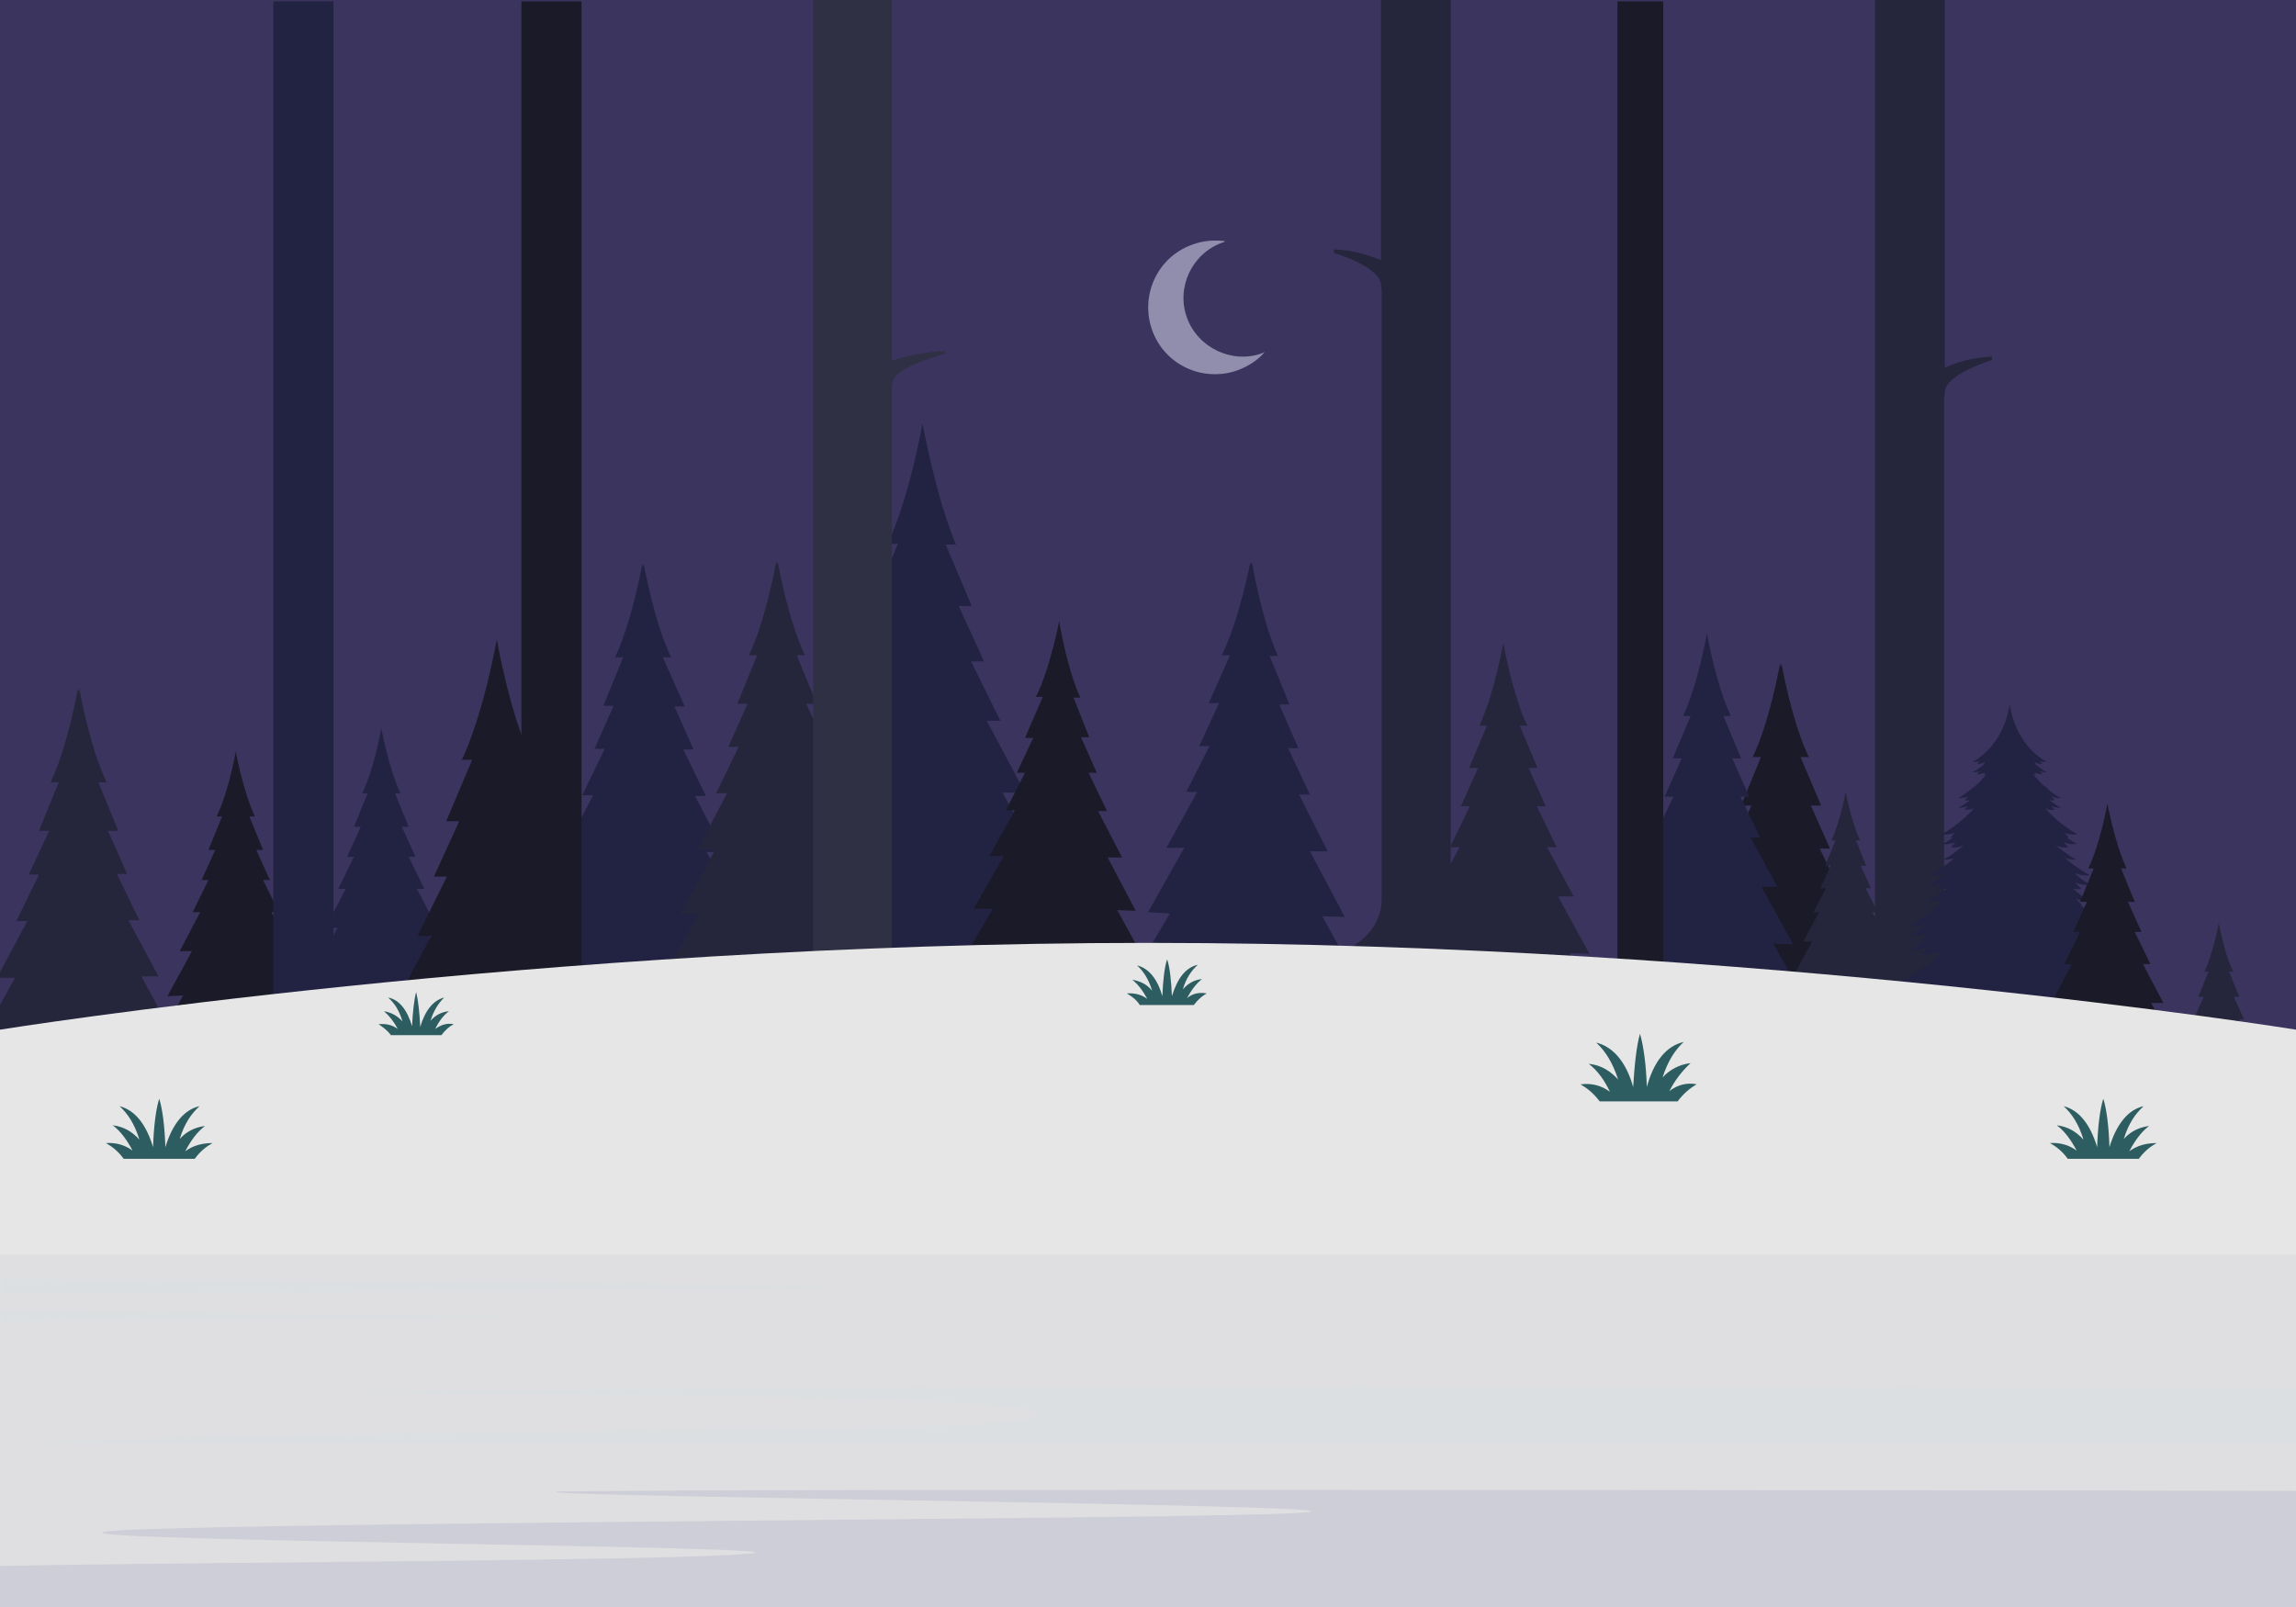 <?xml version="1.0" encoding="utf-8"?>
<!-- Generator: Adobe Illustrator 23.0.1, SVG Export Plug-In . SVG Version: 6.00 Build 0)  -->
<svg version="1.1" id="Layer" xmlns="http://www.w3.org/2000/svg" xmlns:xlink="http://www.w3.org/1999/xlink" x="0px" y="0px"
	 viewBox="0 0 336 235.2" style="enable-background:new 0 0 336 235.2;" xml:space="preserve">
<style type="text/css">
	.st0{fill:#403A68;}
	.st1{fill:#292942;}
	.st2{fill:#A09DBF;}
	.st3{fill:#262649;}
	.st4{fill:#1D1D2D;}
	.st5{fill:#35354C;}
	.st6{fill:#FFFFFF;}
	.st7{fill-rule:evenodd;clip-rule:evenodd;fill:#32676B;}
	.st8{fill:#F7F7F9;}
	.st9{opacity:0.31;fill-rule:evenodd;clip-rule:evenodd;fill:#ECFAFF;enable-background:new    ;}
	.st10{clip-path:url(#SVGID_3_);}
	.st11{clip-path:url(#SVGID_4_);fill-rule:evenodd;clip-rule:evenodd;fill:url(#SVGID_5_);}
	.st12{fill-rule:evenodd;clip-rule:evenodd;fill:#E4E4EF;}
	.st13{opacity:0.1;fill-rule:evenodd;clip-rule:evenodd;}
</style>
<rect class="st0" width="336" height="235.2"/>
<g>
	<path class="st1" d="M284.5,147.4L284.5,147.4l0-89.3c0.1-0.2,0.1-0.3,0.1-0.6c-0.1-2.7,6.9-4.8,6.9-4.8s0,0,0-0.5
		c-2.8,0.1-5.1,0.8-6.9,1.6V0h-10.2v147.9c-0.4,5.8-6.9,7.7-6.9,7.7c0.1-0.1,23.9-0.1,24,0C291.4,155.6,284.5,153.6,284.5,147.4z"/>
</g>
<g>
	<path class="st2" d="M178.9,35.5c-4.5,1.6-6.8,6.6-5.2,11s6.6,6.8,11,5.2c0.1-0.1,0.3-0.1,0.4-0.2c-1,1.2-2.4,2.1-4,2.7
		c-5.1,1.8-10.7-0.8-12.5-5.9c-1.8-5.1,0.8-10.7,5.9-12.5c1.6-0.6,3.2-0.7,4.8-0.5C179.2,35.4,179,35.5,178.9,35.5z"/>
</g>
<path class="st3" d="M277.5,153.1c-0.7,0.5-1.5,0.9-2.3,1.3c0.5,0.1,1,0.2,1.5,0.3c0.5-0.1,1-0.2,1.6-0.4l-0.6,0.6
	c12.5,2.5,25.2,5.2,38,7.9c-0.9-0.6-1.8-1.1-2.7-1.7c0.5,0,0.7-0.1,0.7-0.1c-1.3-0.7-2.4-1.4-3.5-2.1c-0.5-0.4-1-0.9-1.5-1.3
	c1.5,0.5,2.8,0.2,2.8,0.2l-1.4-1.3c2.4,0.8,3.6,0.4,3.6,0.4c-0.9-0.4-1.7-0.9-2.4-1.4c0.1,0,0.2,0,0.2,0l-1.4-1.3
	c2.4,0.8,3.6,0.4,3.6,0.4c-1-0.5-2-1.1-2.9-1.7c1.9,0.5,2.9,0.2,2.9,0.2c-2.7-1.4-5.1-3.1-7.1-4.8c1.1,0.2,1.9,0.1,1.9,0.1l-1.1-1.1
	c2,0.6,3,0.4,3,0.4c-0.6-0.3-1.1-0.6-1.7-1c0.1,0,0.1,0,0.1,0c-0.3-0.2-0.6-0.4-0.9-0.5c0.4,0,0.6-0.1,0.6-0.1l-1.1-1.1
	c2,0.6,3,0.4,3,0.4c-0.6-0.3-1.2-0.6-1.7-1c0.1,0,0.1,0,0.1,0c-0.4-0.3-0.9-0.5-1.3-0.8c1.9,0.6,2.8,0.3,2.8,0.3
	c-0.6-0.3-1.2-0.6-1.7-1c0.1,0,0.1,0,0.1,0c-1.5-0.8-2.8-1.8-4-2.8c0.1,0,0.1,0,0.1,0l-0.2-0.2l-0.4-0.4l-0.1-0.2
	c0.8,0.2,1.4,0.3,1.8,0.3c0.7,0.1,1.1,0,1.1,0l-1-1c1.8,0.6,2.7,0.4,2.7,0.4c-0.9-0.5-1.7-1-2.4-1.5c0.4,0,0.7,0,0.7,0l-1-1
	c1.8,0.6,2.7,0.4,2.7,0.4c-0.9-0.5-1.8-1.1-2.6-1.7l-0.1-0.1c1.8,0.6,2.7,0.4,2.7,0.4c-1.6-0.9-3-1.9-4.2-3c0.1,0,0.2,0,0.2,0
	l-0.9-0.9c1.5,0.5,2.2,0.3,2.2,0.3c-1-0.5-1.8-1.1-2.6-1.8c0.7,0.1,1.2,0,1.2,0l-0.9-0.9c1.5,0.5,2.2,0.3,2.2,0.3
	c-0.5-0.3-1-0.6-1.4-0.9c0,0,0,0,0,0l-0.9-0.8c1.5,0.5,2.2,0.3,2.2,0.3c-1.4-0.8-2.5-1.6-3.6-2.5c1,0.3,1.6,0.2,1.6,0.2
	c-1.1-0.6-2.1-1.4-3-2.1c1,0.5,1.9,0.3,1.9,0.3l-0.7-0.7c1.2,0.4,1.9,0.2,1.9,0.2c-0.5-0.3-1-0.6-1.5-0.9c0.2,0,0.4,0,0.4,0
	l-0.7-0.7c1.2,0.4,1.9,0.2,1.9,0.2c-1.9-1.1-3.5-2.4-4.7-3.8c0.7,0.4,1.4,0.2,1.4,0.2l-0.5-0.5c0.9,0.3,1.4,0.2,1.4,0.2
	c-0.6-0.3-1.2-0.7-1.7-1.1c0.5,0.1,0.8,0,0.8,0l-0.5-0.5c0.9,0.3,1.4,0.2,1.4,0.2c-0.8-0.4-1.5-0.9-2.1-1.5c0,0,0.1,0,0.1,0
	c-0.1-0.1-0.2-0.2-0.4-0.2c-0.6-0.6-1.2-1.2-1.7-1.8c0.3,0.1,0.4,0.1,0.4,0.1l-0.2-0.4c0.6,0.4,1.2,0.3,1.2,0.3l-0.4-0.4
	c0.7,0.2,1,0.1,1,0.1c-0.6-0.3-1.1-0.7-1.6-1.1l-0.2-0.4c0.6,0.4,1.2,0.3,1.2,0.3l-0.4-0.4c0.7,0.2,1,0.1,1,0.1
	c-4.6-2.6-5.3-7.8-5.4-8.4c0,0,0,0,0,0c-0.1,0.6-0.8,5.8-5.4,8.4c0,0,0.3,0.1,1-0.1l-0.4,0.4c0,0,0.6,0.1,1.2-0.3l-0.2,0.4
	c-0.5,0.4-1,0.8-1.6,1.1c0,0,0.3,0.1,1-0.1l-0.4,0.4c0,0,0.6,0.1,1.2-0.3l-0.2,0.4c0,0,0.2,0,0.4-0.1c-0.5,0.6-1,1.2-1.7,1.8
	c-0.1,0.1-0.2,0.2-0.4,0.2c0,0,0,0,0.1,0c-0.6,0.5-1.3,1-2.1,1.5c0,0,0.5,0.1,1.4-0.2l-0.5,0.5c0,0,0.4,0.1,0.8,0
	c-0.5,0.4-1.1,0.8-1.7,1.1c0,0,0.5,0.1,1.4-0.2l-0.5,0.5c0,0,0.7,0.1,1.4-0.2c-1.3,1.4-2.8,2.7-4.7,3.8c0,0,0.6,0.2,1.9-0.2
	l-0.7,0.7c0,0,0.1,0,0.4,0c-0.5,0.3-1,0.7-1.5,0.9c0,0,0.6,0.2,1.9-0.2l-0.7,0.7c0,0,0.9,0.2,1.9-0.3c-0.9,0.8-1.9,1.5-3,2.1
	c0,0,0.5,0.1,1.6-0.2c-1.1,0.9-2.3,1.8-3.6,2.5c0,0,0.7,0.2,2.2-0.3l-0.9,0.8c0,0,0,0,0,0c-0.5,0.3-0.9,0.6-1.4,0.9
	c0,0,0.7,0.2,2.2-0.3l-0.9,0.9c0,0,0.5,0.1,1.2,0c-0.8,0.6-1.7,1.2-2.6,1.8c0,0,0.7,0.2,2.2-0.3l-0.9,0.9c0,0,0.1,0,0.2,0
	c-1.3,1.1-2.7,2.1-4.2,3c0,0,0.9,0.3,2.7-0.4l-0.1,0.1c-0.8,0.6-1.7,1.2-2.6,1.7c0,0,0.9,0.3,2.7-0.4l-1,1c0,0,0.3,0.1,0.7,0
	c-0.8,0.5-1.6,1.1-2.4,1.5c0,0,0.9,0.3,2.7-0.4l-1,1c0,0,0.5,0.1,1.1,0c0.3,0,0.9,0,1.8-0.3l-0.1,0.2l-0.4,0.4l-0.2,0.2
	c0,0,0.1,0,0.1,0c-1.2,1-2.5,2-4,2.8c0,0,0,0,0.1,0c-0.5,0.3-1.1,0.7-1.7,1c0,0,0.9,0.2,2.8-0.3c-0.4,0.3-0.8,0.5-1.3,0.8
	c0,0,0,0,0.1,0c-0.5,0.3-1.1,0.7-1.7,1c0,0,1,0.3,3-0.4l-1.1,1.1c0,0,0.2,0,0.6,0.1c-0.3,0.2-0.6,0.4-0.9,0.5c0,0,0,0,0.1,0
	c-0.5,0.3-1.1,0.7-1.7,1c0,0,1,0.3,3-0.4l-1.1,1.1c0,0,0.8,0.1,1.9-0.1c-2,1.8-4.4,3.4-7.1,4.8C274.6,153.4,275.5,153.6,277.5,153.1
	z"/>
<path class="st1" d="M4,134.8l-4,7.5v0.8h2.2l-2.2,4v5.5h0.3L0,152.8v1.7c8.1-1.7,16.2-3.3,24.3-4.9l-3.6-6.7H23h0.2l-4.4-8.2h1.6
	l-3.3-6.8l1.3,0l0,0h0.2l-2.8-6.3l1.5,0l-2.9-7.1l1.2,0c-2.5-5.2-4-13.7-4-13.7l0,0l0,0c0,0,0,0.2-0.1,0.5c-0.1-0.3-0.1-0.5-0.1-0.5
	l0,0l0,0c0,0-1.5,8.5-4,13.7l1.2,0l-2.9,7.1l1.5,0L4.2,128l1.5,0l-3.3,6.8H4z"/>
<path class="st4" d="M26.8,145.7l-3.1,5.5c6.5-1.4,12.9-2.7,19.3-4.1l-0.8-1.4l2.3,0.1l-3.6-6.6h1.8l-3-5.7h1.1l-2.3-4.7h1l-2-4.4
	l1,0l-2-4.9l0.8,0c-1.7-3.6-2.8-9.5-2.8-9.5l0,0l0,0c0,0-1,5.8-2.8,9.5l0.8,0l-2,4.9l1,0l-2,4.4h1l-2.3,4.7h1.1l-3,5.7h1.8l-3.6,6.6
	L26.8,145.7z"/>
<path class="st3" d="M48.2,142.4l-4.2,7.3c7.3-1.3,14.5-2.5,21.7-3.6l-2.2-3.8l2.3,0.1l-3.6-6.6H64l-3-5.7h1.1l-2.3-4.7h1l-2-4.4
	l1,0l-2-4.9l0.8,0c-1.7-3.6-2.8-9.5-2.8-9.5l0,0l0,0c0,0-1,5.8-2.8,9.5l0.8,0l-2,4.9l1,0l-2,4.4h1l-2.3,4.7h1.1l-3,5.7h1.8l-3.6,6.6
	L48.2,142.4z"/>
<path class="st3" d="M77.8,145.6c10.8-1.4,21.5-2.5,32.2-3.3l-4.7-8.2l3.1,0.1l0,0h0.2l-5.2-9.5h2.4h0.2l-4.3-8.2h1.6l-3.3-6.8
	l1.3,0l0,0h0.2l-2.8-6.3l1.5,0L97,96.2l1.2,0c-2.5-5.2-4-13.7-4-13.7l0,0l0,0c0,0,0,0.2-0.1,0.5c-0.1-0.3-0.1-0.5-0.1-0.5l0,0l0,0
	c0,0-1.5,8.5-4,13.7l1.2,0l-2.9,7.1l1.5,0l-2.8,6.3l1.5,0l-3.3,6.8h1.6l-4.3,8.2h2.6l-5.2,9.5L83,134l-6.6,11.6L77.8,145.6
	L77.8,145.6z"/>
<path class="st3" d="M120.7,128.1l-7.8,13.7c12.3-1,24.6-1.5,36.8-1.5c2.2,0,4.4,0,6.5,0.1l-7-12.3l4.2,0.1l-6.7-12.2h3.3l-5.6-10.5
	h2l-4.3-8.7l1.9,0l-3.7-8.1l1.9,0l-3.8-9l1.5,0C137,72.9,135,62,135,62l0,0l0,0c0,0-1.9,10.8-5.1,17.6l1.5,0l-3.8,9l1.9,0l-3.7,8.1
	l1.9,0l-4.3,8.7h2L120,116h3.3l-6.7,12.2L120.7,128.1z"/>
<path class="st4" d="M145.3,133l-4,6.8c2.2,0,4.4,0,6.6,0c6.5,0.1,13.1,0.3,19.6,0.7l-4-7.3l2.7,0.1l-4.1-7.8l2.1,0l-3.5-6.8l1.3,0
	l-2.7-5.6l1.2,0l-2.3-5.2h1.2l-2.3-5.8l1,0c-2-4.3-3.1-11.2-3.1-11.2l0,0l0,0c0,0-1.3,6.9-3.4,11.1l1,0L150,108l1.2,0l-2.4,5.1
	l1.2,0l-2.8,5.5l1.3,0l-3.7,6.7l2.1,0l-4.4,7.7L145.3,133z"/>
<path class="st1" d="M102.3,133.7l-5,8.8c10.4-0.9,20.8-1.5,31.2-1.8l-3.9-7l3.1,0.1l0,0h0.2l-5.2-9.5h2.4h0.2l-4.3-8.2h1.6
	l-3.3-6.8l1.3,0l0,0h0.2l-2.8-6.3l1.5,0l-2.9-7.1l1.2,0c-2.5-5.2-4-13.7-4-13.7l0,0l0,0c0,0,0,0.2-0.1,0.5c-0.1-0.3-0.1-0.5-0.1-0.5
	l0,0l0,0c0,0-1.5,8.5-4,13.7l1.2,0l-2.9,7.1l1.5,0l-2.8,6.3l1.5,0l-3.3,6.8h1.6l-4.3,8.2h2.6l-5.2,9.5L102.3,133.7z"/>
<g>
	<path class="st5" d="M130.5,138.1L130.5,138.1l0-81.4c0.1-0.1,0.1-0.3,0.1-0.5c-0.1-2.5,7.7-4.4,7.7-4.4s0,0,0-0.4
		c-3.1,0.1-5.7,0.7-7.8,1.4V0H119v138.5c-0.4,5.3,2.2,7,2.2,7c0.1-0.1,6.9-0.1,7,0C128.3,145.6,130.5,143.7,130.5,138.1z"/>
</g>
<path class="st1" d="M210.1,139.5l-1.7,3c8.2,0.9,16.5,1.9,24.8,3.1l-3.5-6.1l2.9,0.1l-4.6-8.4h2.3l-3.9-7.2h1.4l-2.9-6l1.3,0
	l-2.5-5.6l1.3,0l-2.6-6.2l1.1,0c-2.2-4.6-3.5-12.1-3.5-12.1l0,0l0,0c0,0-1.3,7.4-3.5,12.1l1.1,0l-2.6,6.2l1.3,0l-2.5,5.6l1.3,0
	l-2.9,6h1.4l-3.9,7.2h2.3l-4.6,8.4L210.1,139.5z"/>
<path class="st3" d="M171.2,133.7l-4.9,8.3c10,0.9,20,2.2,30.1,3.6l3.3,0.1h0.2l-6.4-11.6l3.1,0.1l0,0l0.2,0l-5.1-9.6l2.4,0h0.2
	l-4.2-8.3l1.6,0l-3.2-6.8l1.3,0l0,0h0.2l-2.8-6.4h1.5l-2.9-7.1l1.2,0c-2.4-5.3-3.8-13.8-3.8-13.8l0,0l0,0c0,0,0,0.2-0.1,0.5
	c-0.1-0.3-0.1-0.5-0.1-0.5l0,0l0,0c0,0-1.6,8.4-4.2,13.7l1.2,0l-3.1,7l1.5,0l-2.9,6.3l1.5,0l-3.4,6.7l1.6,0l-4.5,8.2l2.6,0l-5.3,9.4
	L171.2,133.7z"/>
<path class="st4" d="M251.4,139.2l-4.9,9c0.9,0.1,1.7,0.3,2.6,0.4l0.4,0l0,0.1c8.3,1.4,16.6,2.9,24.9,4.5l-2.6-4.6l3.1,0.1l0,0h0.2
	l-5.2-9.5h2.4h0.2L268,131h1.6l-3.3-6.8l1.3,0l0,0h0.2l-2.8-6.3l1.5,0l-3-7.1l1.2,0c-2.5-5.2-4-13.7-4-13.7l0,0l0,0
	c0,0,0,0.2-0.1,0.5c-0.1-0.3-0.1-0.5-0.1-0.5l0,0l0,0c0,0-1.5,8.5-4,13.7l1.2,0l-2.9,7.1l1.5,0l-2.8,6.3l1.5,0l-3.3,6.8h1.6
	l-4.4,8.2H251.4z"/>
<path class="st3" d="M239.9,138l-2.1,3.8c8.8,1.4,17.6,2.8,26.4,4.5l-4.7-8.2l2.9,0.1l-4.6-8.4h2.3l-3.9-7.2h1.4l-2.9-6l1.3,0
	l-2.5-5.6l1.3,0l-2.6-6.2l1.1,0c-2.2-4.6-3.5-12.1-3.5-12.1l0,0l0,0c0,0-1.3,7.4-3.5,12.1l1.1,0l-2.6,6.2l1.3,0l-2.5,5.6l1.3,0
	l-2.9,6h1.4l-3.9,7.2h2.3l-4.6,8.4L239.9,138z"/>
<path class="st1" d="M264.5,142.7l-1.4,2.4c5.4,1,10.7,2,16.1,3.1l-3.2-5.5l1.7,0l-2.7-4.9h1.3l-2.3-4.3h0.8l-1.8-3.5h0.8l-1.5-3.3
	l0.8,0l-1.5-3.7l0.6,0c-1.3-2.7-2.1-7.1-2.1-7.1l0,0l0,0c0,0-0.8,4.4-2.1,7.1l0.6,0l-1.5,3.7l0.8,0l-1.5,3.3h0.8l-1.8,3.5h0.8
	l-2.3,4.3h1.3l-2.7,4.9L264.5,142.7z"/>
<path class="st4" d="M300.8,153.2l-1.8,3.1c7.1,1.4,14.2,2.9,21.4,4.5l-4.3-7.5l2.3,0.1l-3.6-6.6h1.8l-3-5.7h1.1l-2.3-4.7h1l-2-4.4
	l1,0l-2-4.9l0.8,0c-1.7-3.6-2.8-9.5-2.8-9.5l0,0l0,0c0,0-1,5.8-2.8,9.5l0.8,0l-2,4.9l1,0l-2,4.4h1l-2.3,4.7h1.1l-3,5.7h1.8l-3.6,6.6
	L300.8,153.2z"/>
<path class="st1" d="M319.1,161.9l-0.9,1.5c5,1.1,10.1,2.2,15.2,3.3l-2.8-4.8l1.7,0l-2.7-4.9h1.3l-2.3-4.3h0.8l-1.8-3.5h0.8
	l-1.5-3.3l0.8,0l-1.5-3.7l0.6,0c-1.3-2.7-2.1-7.1-2.1-7.1l0,0l0,0c0,0-0.8,4.4-2.1,7.1l0.6,0l-1.5,3.7l0.8,0l-1.5,3.3h0.8l-1.8,3.5
	h0.8l-2.3,4.3h1.3l-2.7,4.9L319.1,161.9z"/>
<path class="st4" d="M59.1,147.5c9-1.4,17.9-2.7,26.8-3.8l-3.6-6.7h2l-4.3-8.7l1.9,0l-3.7-8.1l1.9,0l-3.8-9l1.5,0
	c-3.2-6.7-5.1-17.6-5.1-17.6l0,0l0,0c0,0-1.9,10.8-5.1,17.6l1.5,0l-3.8,9l1.9,0l-3.7,8.1l1.9,0l-4.3,8.7h2l-5.6,10.5L59.1,147.5
	L59.1,147.5z"/>
<g>
	<rect x="236.7" y="0.2" class="st4" width="6.7" height="147.2"/>
</g>
<g>
	<rect x="40" y="0.2" class="st3" width="8.8" height="156.2"/>
</g>
<g>
	<rect x="76.3" y="0.2" class="st4" width="8.8" height="156.2"/>
</g>
<g>
	<path class="st1" d="M195.2,139.8c0.1-0.1,23.9-0.1,24,0c0,0-6.6-2-6.9-7.7V0l-10.2,0v38.1c-1.9-0.8-4.2-1.5-6.9-1.6
		c0,0.5,0,0.5,0,0.5s7,2.1,6.9,4.8c0,0.2,0,0.4,0.1,0.6l0,89.3l0,0C202.1,137.8,195.2,139.8,195.2,139.8z"/>
</g>
<path class="st6" d="M168,138C79.1,138,0,150.7,0,150.7V184h168h168v-33.3C336,150.7,256.9,138,168,138z"/>
<path class="st7" d="M173.7,146.1c0.6-1.1,1.3-2.1,2.2-2.8c-1.2,0.1-2.1,0.7-2.8,1.5c0.5-1.7,1.3-2.8,2.2-3.6c-1.8,0.4-3,2-3.8,4.6
	c-0.1-2.3-0.3-4.2-0.7-5.4c-0.4,1.2-0.6,3.1-0.7,5.4c-0.7-2.5-2-4.1-3.7-4.5c0.9,0.8,1.7,2,2.2,3.7l0,0c-0.7-0.9-1.7-1.4-2.9-1.6
	c0.9,0.7,1.6,1.7,2.2,2.8c-0.8-0.6-1.8-0.9-3-0.8c0.7,0.4,1.4,0.9,1.9,1.7h7.9c0.6-0.8,1.3-1.4,1.9-1.7
	C175.5,145.2,174.5,145.4,173.7,146.1z"/>
<path class="st7" d="M244.3,159.7c0.8-1.6,1.9-3,3.1-4.1c-1.7,0.2-3.1,1-4.1,2.1c0.8-2.5,1.9-4.1,3.1-5.2c-2.6,0.6-4.4,2.9-5.4,6.6
	c-0.1-3.3-0.5-6.1-1-7.8c-0.5,1.7-0.8,4.5-1,7.8c-1-3.6-2.9-5.9-5.4-6.5c1.3,1.2,2.4,2.9,3.2,5.4l0,0c-1.1-1.2-2.4-2.1-4.3-2.3
	c1.3,1,2.3,2.4,3.1,4.1c-1.2-0.9-2.6-1.3-4.3-1.1c1,0.6,1.9,1.3,2.8,2.5h11.4c0.9-1.2,1.9-2,2.8-2.5
	C246.9,158.4,245.4,158.8,244.3,159.7z"/>
<rect y="183.6" class="st8" width="336" height="51.6"/>
<path class="st9" d="M0,211.3h336l0-8.1c0,0-269.1-0.9-286.1,0.9c-0.3,0,101.7-0.5,101.7,2.9C151.6,210.3,76.7,208.3,0,211.3
	L0,211.3z"/>
<path class="st9" d="M0.3,192c66.3,0.4,82.4,0.7,82.4,0.7c-18.6,0.3-46.9,0.5-82.4,0.7v-1.7C0.3,191.6,0.3,192,0.3,192z"/>
<path class="st9" d="M0.3,187.2c102.6,0.6,127.4,1.1,127.4,1.1c-28.8,0.4-72.5,0.8-127.4,1.1v-2.8C0.3,186.6,0.3,187.2,0.3,187.2z"
	/>
<g>
	<g>
		<defs>
			<polygon id="SVGID_1_" points="1,1 2,1 1,2 			"/>
		</defs>
		<defs>
			<polygon id="SVGID_2_" points="-1,-1 -2,-1 -1,-2 			"/>
		</defs>
		<clipPath id="SVGID_3_">
			<use xlink:href="#SVGID_1_"  style="overflow:visible;"/>
		</clipPath>
		<clipPath id="SVGID_4_" class="st10">
			<use xlink:href="#SVGID_2_"  style="overflow:visible;"/>
		</clipPath>
		
			<linearGradient id="SVGID_5_" gradientUnits="userSpaceOnUse" x1="0" y1="11.365" x2="335.99" y2="11.365" gradientTransform="matrix(1 0 0 -1 0 238)">
			<stop  offset="0" style="stop-color:#4D4D4D"/>
			<stop  offset="0.289" style="stop-color:#4F4F4F"/>
			<stop  offset="0.441" style="stop-color:#575757"/>
			<stop  offset="0.562" style="stop-color:#646464"/>
			<stop  offset="0.665" style="stop-color:#777777"/>
			<stop  offset="0.758" style="stop-color:#909090"/>
			<stop  offset="0.843" style="stop-color:#AFAFAF"/>
			<stop  offset="0.922" style="stop-color:#D3D3D3"/>
			<stop  offset="0.995" style="stop-color:#FCFCFC"/>
			<stop  offset="1" style="stop-color:#FFFFFF"/>
		</linearGradient>
		<path class="st11" d="M0,235.2h336l0-17c0,0-225.6-0.4-254.3,0.1c-8,0.8,141.9,2.1,104.1,3.3c-24.5,0.8-164.4,1.3-170.5,2.6
			c-7.1,1.4,107.5,2.1,94.2,3.2C96.8,228.5,29,228.6,0,229.2V235.2L0,235.2z"/>
	</g>
</g>
<path class="st12" d="M0,235.2h336l0-17c0,0-225.6-0.4-254.3,0.1c-8,0.8,141.9,2.1,104.1,3.3c-24.5,0.8-164.4,1.3-170.5,2.6
	c-7.1,1.4,107.5,2.1,94.2,3.2C96.8,228.5,29,228.6,0,229.2V235.2L0,235.2z"/>
<path class="st7" d="M27.1,168.5c0.8-1.5,1.7-2.8,2.9-3.7c-1.6,0.2-2.8,0.9-3.7,1.9c0.7-2.3,1.7-3.7,2.9-4.8c-2.3,0.5-4,2.7-5,6
	c-0.1-3-0.4-5.5-0.9-7.1c-0.5,1.6-0.8,4.1-0.9,7.1c-1-3.3-2.6-5.4-4.9-6c1.2,1.1,2.2,2.6,2.9,4.9l0,0c-1-1.1-2.2-1.9-3.9-2.1
	c1.2,0.9,2.1,2.2,2.9,3.7c-1.1-0.8-2.4-1.2-3.9-1.1c0.9,0.5,1.8,1.2,2.6,2.3h10.4c0.8-1.1,1.7-1.8,2.6-2.3
	C29.5,167.3,28.2,167.7,27.1,168.5z"/>
<path class="st7" d="M63.7,150.6c0.5-1.1,1.2-2,2-2.6c-1.1,0.1-2,0.6-2.7,1.4c0.5-1.6,1.2-2.6,2-3.4c-1.6,0.4-2.8,1.9-3.5,4.3
	c-0.1-2.1-0.3-3.9-0.6-5.1c-0.3,1.1-0.5,2.9-0.6,5c-0.7-2.4-1.9-3.9-3.5-4.2c0.9,0.8,1.6,1.8,2.1,3.5l0,0c-0.7-0.8-1.6-1.3-2.7-1.5
	c0.8,0.7,1.5,1.6,2,2.6c-0.8-0.6-1.7-0.8-2.8-0.7c0.6,0.4,1.3,0.9,1.8,1.6h7.4c0.6-0.8,1.2-1.3,1.8-1.6
	C65.4,149.7,64.5,150,63.7,150.6z"/>
<path class="st7" d="M311.6,168.5c0.8-1.5,1.7-2.8,2.9-3.7c-1.6,0.2-2.8,0.9-3.7,1.9c0.7-2.3,1.7-3.7,2.9-4.8c-2.3,0.5-4,2.7-5,6
	c-0.1-3-0.4-5.5-0.9-7.1c-0.5,1.6-0.8,4.1-0.9,7.1c-1-3.3-2.6-5.4-4.9-6c1.2,1.1,2.2,2.6,2.9,4.9l0,0c-1-1.1-2.2-1.9-3.9-2.1
	c1.2,0.9,2.1,2.2,2.9,3.7c-1.1-0.8-2.4-1.2-3.9-1.1c0.9,0.5,1.8,1.2,2.6,2.3H313c0.8-1.1,1.7-1.8,2.6-2.3
	C314,167.3,312.7,167.7,311.6,168.5z"/>
<rect class="st13" width="336" height="235.2"/>
</svg>
